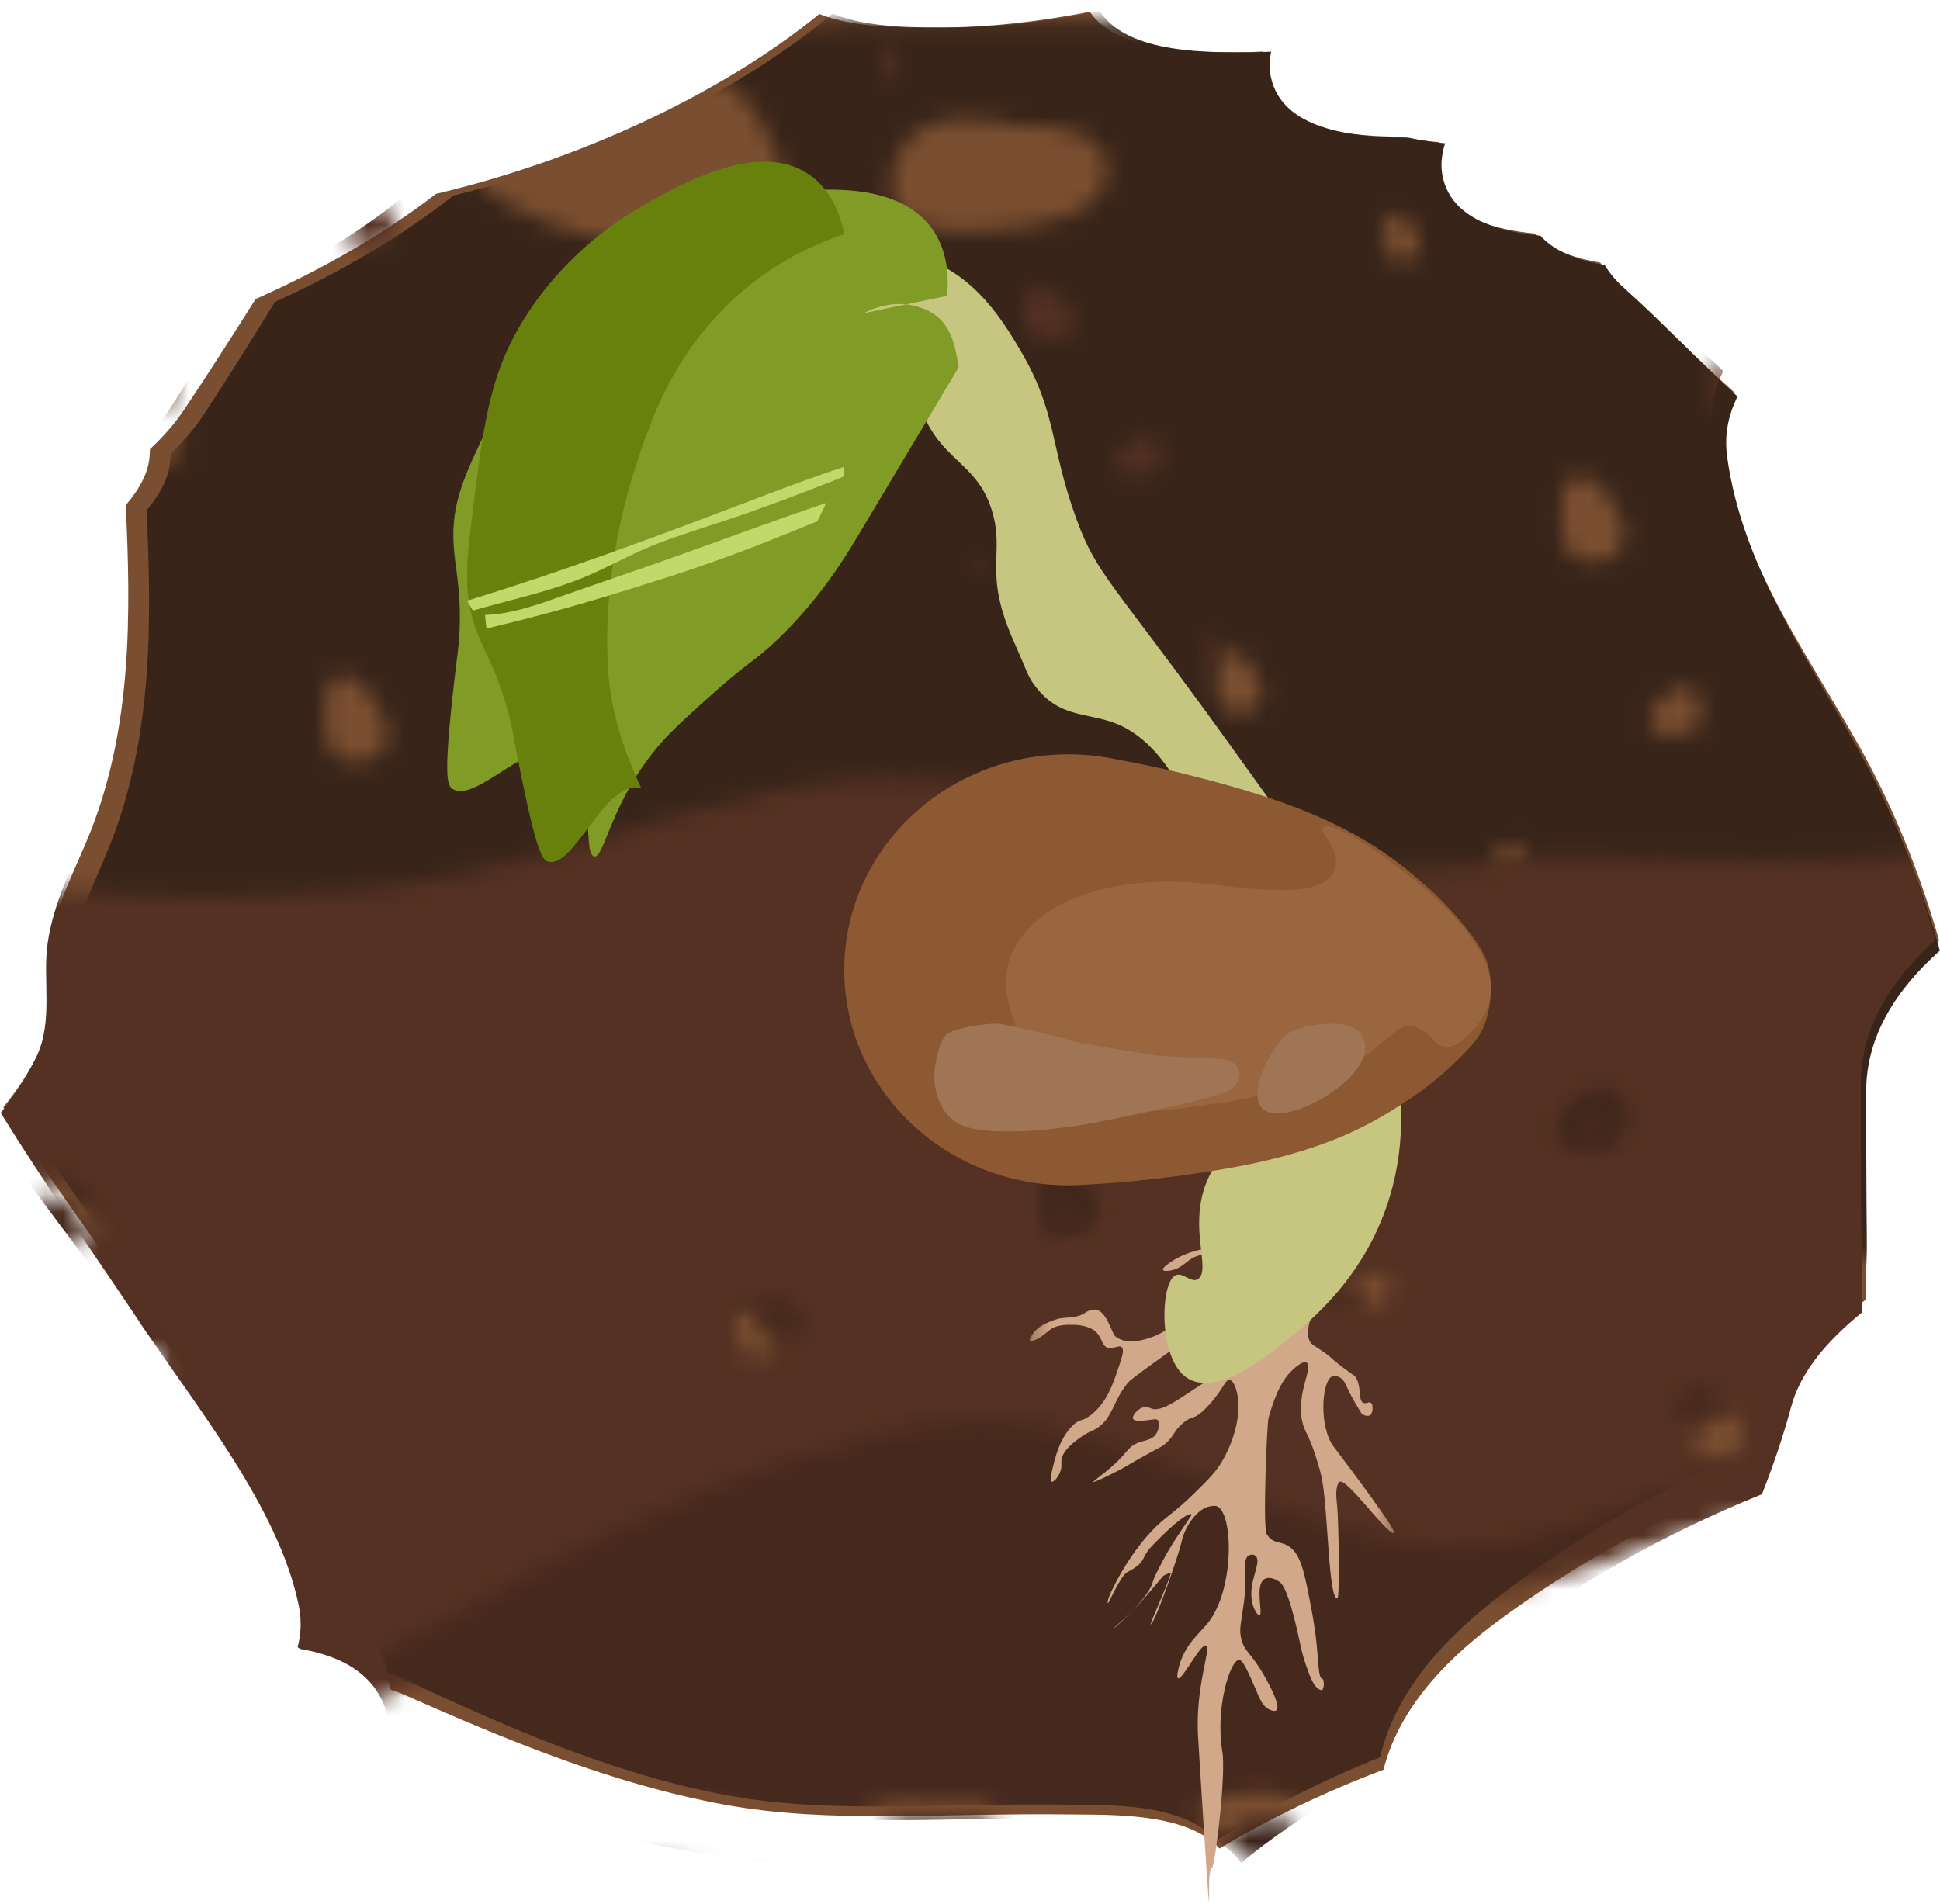 <svg xmlns="http://www.w3.org/2000/svg" xmlns:xlink="http://www.w3.org/1999/xlink" width="108" height="106" viewBox="0 0 108 106">
    <defs>
        <path id="prefix__a" d="M79.518.2C73.308.453 67.102.822 60.9 1.254c-6.21.434-12.414.923-18.618 1.42-6.01.481-11.786 1.752-17.693 3.011-4.188.892-8.333 1.522-12.543 1.522-1.303 0-2.61-.06-3.928-.192-2.657-.265-5.296-.67-7.93-1.128v9.667c.213-.117.446-.22.689-.313 3.358-2.24 7-4.15 10.913-4.15.592 0 1.189.045 1.793.137 1.041.162 2.21.466 2.918 1.425.747 1.015.564 2.399.138 3.533-1.404 3.732-5.007 5.226-8.352 5.467-.375.028-.753.04-1.13.04-1.347 0-2.692-.167-4.02-.442-1-.207-2.103-.541-2.948-1.225V63.63c5.432-2.115 10.788-4.676 16.448-4.676 1.017 0 2.042.083 3.082.266 4.888.86 9.458 3.426 13.97 5.59 4.453 2.134 9.12 3.67 13.839 4.829 6.547 1.608 13.24 2.275 19.934 2.275 3.232 0 6.464-.155 9.68-.436 9.323-.812 17.837-5.074 26.938-7.085 2.295-.507 4.555-.74 6.813-.74 2.563 0 5.123.3 7.727.83 4.973 1.01 9.839 2.616 14.768 3.862 3.257.825 6.627 1.602 9.971 1.703.175.005.353.007.529.007 2.557 0 5.092-.549 7.64-.829.753-.021 1.505-.03 2.256-.03 2.387 0 4.772.088 7.151.16 1.002.03 2.002.053 3 .067V37.916c-.017 0-.035-.001-.052-.003-.428-.031-.751-.21-.899-.677-.16-.505-.21-1.08-.149-1.614.043-.362.15-.967.53-1.074.062-.016.125-.025.188-.025.131 0 .26.036.383.097V25.36c-.15-.09-.296-.183-.442-.28-1.178-.787-2.486-1.98-2.883-3.541-.642-2.526 1.542-4.305 3.325-5.314V2.27c-3.988.633-7.994 1.16-12.015 1.372-.9.048-1.794.07-2.682.07-4.717 0-9.29-.619-14.02-1.303-7.62-1.102-15.276-1.816-22.945-2.21M64.377 12.02c-1.296-.39-2.598-.84-3.808-1.503-.788-.432-1.644-.943-2.14-1.794-.165-.281.043-.648.23-.828 1.871-1.829 4.151-2.61 6.518-3.058 1.341-.682 2.798-1.179 4.206-1.422.47-.083.95-.145 1.423-.145.921 0 1.808.24 2.499 1.05 1.105 1.298 1.987 3.016 2.401 4.76.26 1.09.357 2.39-.49 3.182-.696.65-1.669.815-2.537.895-.443.04-.888.06-1.334.06-2.345 0-4.735-.527-6.968-1.197m18.714-.547c-1.42-.585-1.823-2.211-1.169-3.715.732-1.682 2.253-2.14 3.834-2.14 1.028 0 2.081.194 2.96.372 2.139 0 5.183.3 4.853 2.823-.167 1.27-1.377 1.912-2.338 2.256-1.23.44-2.528.632-3.813.712-.597.036-1.242.084-1.89.084-.845 0-1.692-.083-2.437-.392M30.289 6.378c.142 0 .284.009.425.03.352.05.41.461.264.772l-.026.05c.17.12.268.321.267.626-.001.61-.548 1.248-.894 1.642-.474.543-1.151.876-1.804 1.037-.482.121-1.03.2-1.583.2-.966 0-1.949-.244-2.633-.947-.29-.298-.037-.882.277-1.017.92-.39 1.83-.794 2.715-1.281.09-.05.17-.07.237-.07l.034.002c.83-.607 1.772-1.044 2.721-1.044m8.785 9.303c-1.907-2.071-1.473-4.935.592-6.633l.059-.041c.957-1.393 2.559-2.438 4.131-2.438.66 0 1.314.184 1.915.605 2.515 1.765 1.321 6.23-.33 8.215-.91 1.096-2.133 1.678-3.358 1.678-1.072 0-2.144-.447-3.01-1.386m99.12-9.09c.585 0 1.16.072 1.714.252 1.645.539 2.384 2.16 2.338 4.036-.107 4.144-2.65 7.975-6.322 8.807-.5.113-.998.166-1.492.166-3.028 0-5.858-2.033-7.522-4.935-.889-1.55-1.474-3.467-.839-5.267.494-1.398 1.598-2.32 2.874-2.65.647-.168 1.294-.231 1.94-.231 1.258 0 2.517.236 3.775.39 1.117-.272 2.341-.568 3.533-.568m19.415.148c.466-.045.927-.09 1.385-.09.775 0 1.54.128 2.29.6.863.543 1.206 1.59.699 2.589-.9 1.773-3.29 3.428-5.183 3.428-.096 0-.191-.006-.284-.015-1.771-.164-5.045-1.394-5.003-3.937.02-1.244.749-2.412 1.881-2.576.204-.03.407-.04.608-.04.451 0 .899.06 1.346.118.046-.016.092-.026.14-.026.014 0 .026 0 .038.002.228.026.455.036.683.036.469 0 .936-.044 1.4-.09M3.811 12.749c-.331-.024-.582-.162-.696-.524-.124-.392-.164-.836-.117-1.249.033-.283.117-.752.412-.833.048-.012.097-.02.146-.02.504 0 .963.69 1.17 1.127.119.248.255.587.177.878-.026.095-.07.162-.125.213-.145.324-.53.415-.842.415-.043 0-.086-.003-.125-.006m106.085.77c-.33-.026-.58-.164-.694-.526-.124-.392-.164-.838-.115-1.251.032-.281.115-.75.409-.831.05-.014.098-.02.147-.02.504 0 .964.69 1.17 1.125.119.25.255.589.178.88-.025.093-.07.161-.126.214-.146.323-.53.412-.844.412-.044 0-.084 0-.125-.004M78.5 25.048c-.453-.068-1.203-.238-1.332-.843-.249-1.151 1.003-2.242 1.769-2.706.318-.194.724-.41 1.112-.41.1 0 .199.014.293.046.15.051.261.144.342.26.59.34.692 1.313.654 1.986-.04.68-.26 1.192-.838 1.428-.457.185-.957.28-1.451.28-.185 0-.369-.015-.55-.04m-37.434-.388c-.33-.024-.582-.163-.695-.523-.123-.393-.163-.838-.115-1.25.032-.284.114-.752.41-.833.048-.014.098-.02.147-.02.503 0 .962.69 1.168 1.126.119.25.256.587.179.878-.026.094-.071.163-.127.213-.146.324-.53.414-.843.414-.044 0-.084-.001-.124-.005m-23.607.67c1.703-.748 3.552-1.469 5.383-1.646.23-.023.466-.036.7-.036 1.628 0 3.303.597 3.67 2.662.388 2.179-.416 4.54-1.321 6.427-1 2.086-2.273 3.917-4.102 5.125-2.798 1.849-6.24 2.858-9.48 2.858H12.2c-1.47-.01-3.068-.2-4.39-.993-.912-.547-2.012-1.45-2.145-2.714-.294-2.808 2.378-5.2 4.149-6.633.784-.635 1.633-1.29 2.525-1.883.043-.086.105-.169.194-.236.126-.097.254-.194.383-.288-.109-.558-.133-1.148-.068-1.704.06-.512.209-1.363.743-1.509.089-.024.178-.036.266-.036.717 0 1.383.769 1.82 1.482.583-.32 1.177-.611 1.78-.876m102.949 4.925c-.6-.046-1.054-.296-1.261-.952-.224-.71-.297-1.518-.209-2.265.06-.513.208-1.363.743-1.51.089-.023.176-.035.265-.035.915 0 1.749 1.25 2.122 2.041.215.453.464 1.066.32 1.592-.044.171-.125.294-.227.388-.265.587-.962.75-1.53.75-.077 0-.151-.004-.223-.01m-55.404 5.953c-.25-.036-.662-.13-.736-.464-.136-.635.556-1.236.978-1.492.174-.107.398-.227.612-.227.055 0 .11.009.162.027.083.028.144.079.189.143.324.186.382.724.36 1.095-.022.375-.143.658-.461.788-.252.102-.527.153-.799.153-.103 0-.206-.007-.305-.023m35.811 2.474c-.425-.034-.749-.212-.896-.678-.16-.506-.212-1.08-.15-1.612.042-.364.149-.969.53-1.075.063-.017.127-.024.188-.024.65 0 1.245.889 1.511 1.452.153.322.329.76.23 1.133-.034.122-.092.21-.165.275-.187.42-.684.534-1.087.534-.056 0-.11 0-.16-.005M51.573 41.4c-.6-.047-1.054-.297-1.262-.954-.224-.709-.296-1.515-.21-2.265.06-.511.208-1.36.743-1.51.09-.024.178-.035.266-.035.915 0 1.748 1.252 2.123 2.042.215.453.462 1.065.321 1.592-.046.17-.128.294-.228.387-.265.588-.963.75-1.532.75-.075 0-.15-.002-.222-.007m73.187-1.506c-.303-.046-.806-.159-.893-.566-.166-.773.676-1.506 1.189-1.816.213-.13.486-.276.746-.276.068 0 .133.01.196.03.101.036.174.097.229.175.396.229.466.881.438 1.333-.026.457-.172.8-.562.958-.304.126-.64.188-.971.188-.125 0-.25-.009-.372-.026m-38.009 6.874c-.322-.046-.856-.167-.948-.599-.176-.819.716-1.595 1.26-1.925.226-.137.516-.293.791-.293.072 0 .142.01.21.033.107.037.185.103.243.184.419.243.493.936.464 1.414-.028.485-.185.85-.596 1.018-.324.13-.68.198-1.032.198-.131 0-.263-.01-.392-.03m28.951.617c-.168-.027-.444-.089-.493-.312-.09-.427.371-.83.655-1.002.118-.073.27-.153.412-.153.037 0 .073.006.108.019l.126.094c.22.128.26.488.245.736-.016.253-.098.442-.31.53-.17.067-.356.102-.537.102-.07 0-.139-.005-.206-.014m-83.72 2.44c-.427-.034-.75-.211-.898-.678-.16-.504-.21-1.08-.149-1.613.043-.363.148-.969.53-1.074.062-.017.126-.024.188-.024.651 0 1.242.888 1.51 1.453.153.32.33.758.228 1.132-.032.122-.09.21-.161.277-.19.417-.686.534-1.09.534-.055 0-.108-.003-.158-.007m98.32 4.649c-.216-.033-.575-.114-.636-.403-.12-.55.479-1.071.844-1.293.152-.093.346-.196.532-.196.046 0 .095.006.14.022.07.025.123.069.163.123.28.164.332.629.312.95-.02.325-.124.57-.4.682-.217.089-.458.133-.693.133-.089 0-.177-.007-.261-.018"/>
        <path id="prefix__c" d="M.037 4.312v48.39c1.777-.727 3.573-1.4 5.446-1.87 1.957-.49 3.955-.699 5.959-.699 1.526 0 3.057.121 4.573.333 6.75.936 13.02 4.031 19.391 6.305 5.418 1.935 11.087 3.144 16.823 3.144.823 0 1.649-.024 2.475-.076 6.482-.402 12.258-2.863 17.889-5.984 6.381-3.54 12.91-6.843 19.869-9.035 3.21-1.011 6.613-1.87 9.984-1.936.104-.002.208-.003.313-.003 3.047 0 6.048.861 8.91 1.844 5.269 1.808 10.282 4.317 15.872 4.94.56.061 1.111.091 1.655.091 4.953 0 9.276-2.408 13.985-3.889 1.414-.444 2.81-.641 4.185-.641 4.358 0 8.509 1.973 12.306 4.317 6.855 4.232 12.848 10.208 20.263 13.344V8.322c-3.098-.667-6.212-1.036-9.395-1.036-.437 0-.872.006-1.31.02-4.594.148-9.151.79-13.725 1.223-3.032.287-6.05.391-9.079.391-1.469 0-2.939-.025-4.415-.063-2.102-.057-4.21-.126-6.315-.126-.665 0-1.33.006-1.994.023-2.251.221-4.489.658-6.748.658-.156 0-.312-.002-.466-.006-2.955-.082-5.93-.697-8.808-1.35-4.354-.992-8.65-2.266-13.043-3.069-2.3-.42-4.562-.656-6.826-.656-1.993 0-3.988.183-6.015.586-8.038 1.597-15.559 4.979-23.793 5.624-2.84.222-5.695.346-8.55.346-5.911 0-11.823-.53-17.606-1.806-4.168-.92-8.29-2.138-12.222-3.833C25.639 3.53 21.603 1.492 17.285.81 16.37.665 15.463.6 14.566.6c-5 0-9.73 2.03-14.528 3.712m163.628 11.329c-.293-.02-.514-.13-.617-.416-.108-.31-.142-.665-.1-.993.029-.224.1-.596.362-.66.044-.01.087-.017.129-.017.445 0 .851.548 1.034.895.104.198.226.468.158.698-.023.076-.064.128-.112.168-.129.258-.467.33-.743.33-.038 0-.076-.002-.111-.005m-65.643.882c-.291-.021-.512-.13-.613-.417-.11-.31-.145-.665-.103-.992.029-.225.103-.598.362-.662.043-.01.087-.016.13-.016.445 0 .852.55 1.033.895.105.198.225.467.158.697-.022.076-.064.13-.112.17-.13.257-.47.329-.746.329-.038 0-.075-.001-.109-.004m-55.702.61c-.293-.02-.514-.13-.615-.418-.109-.31-.143-.664-.103-.992.03-.224.102-.596.362-.66.044-.011.088-.017.13-.017.446 0 .851.548 1.034.895.106.198.225.467.157.697-.023.076-.062.13-.112.17-.129.256-.468.328-.743.328-.038 0-.076 0-.11-.004m93.61 7.662c-.398-.053-1.06-.187-1.174-.668-.219-.914.887-1.779 1.562-2.15.283-.153.642-.324.984-.324.088 0 .174.01.257.037.135.04.23.113.303.205.52.27.612 1.043.578 1.576-.037.541-.229.95-.741 1.136-.402.145-.843.22-1.278.22-.165 0-.33-.01-.49-.032M14.586 26.286c-.399-.054-1.06-.189-1.176-.67-.218-.914.89-1.778 1.564-2.149.28-.153.639-.325.982-.325.089 0 .175.011.258.038.133.04.23.114.303.205.52.27.612 1.044.578 1.577-.036.54-.232.947-.741 1.134-.402.147-.845.22-1.279.22-.164 0-.328-.01-.49-.03m158.36 2.643c-.53-.037-.93-.235-1.114-.755-.197-.564-.26-1.206-.184-1.8.052-.405.183-1.08.655-1.198.08-.02.157-.029.235-.029.808 0 1.545.994 1.876 1.623.19.358.406.846.283 1.263-.041.135-.113.234-.203.308-.232.466-.847.595-1.348.595-.068 0-.136-.002-.2-.007m-65.64.88c-.53-.035-.931-.234-1.115-.755-.199-.562-.261-1.206-.186-1.798.053-.407.184-1.08.658-1.198.079-.02.157-.03.234-.03.807 0 1.544.994 1.876 1.622.188.359.405.847.281 1.264-.039.136-.112.233-.2.308-.234.466-.848.595-1.348.595-.07 0-.137-.002-.2-.008M51.6 30.42c-.53-.037-.93-.235-1.114-.755-.197-.563-.26-1.206-.185-1.799.052-.406.184-1.081.656-1.198.079-.02.156-.03.234-.03.808 0 1.544.995 1.876 1.622.188.36.407.845.282 1.263-.04.137-.112.235-.2.309-.234.465-.848.594-1.349.594-.068 0-.137-.002-.2-.006m72.41 3.236c-.22-.03-.585-.105-.648-.37-.12-.504.49-.982.863-1.186.155-.084.353-.178.541-.178.049 0 .097.006.144.02.072.022.125.063.165.112.288.15.338.577.319.87-.02.299-.128.523-.409.626-.223.082-.466.124-.706.124-.09 0-.18-.007-.268-.018m31.63 1.961c-.377-.025-.662-.166-.794-.538-.14-.399-.185-.856-.13-1.279.037-.29.13-.77.466-.853.056-.014.112-.02.168-.02.573 0 1.099.707 1.334 1.154.133.254.29.601.202.9-.029.095-.081.165-.144.218-.167.332-.603.424-.96.424-.049 0-.097-.002-.143-.006m-152.973-.47c-.221-.03-.587-.106-.65-.37-.121-.504.49-.982.863-1.184.154-.086.353-.18.542-.18.048 0 .095.005.142.02.072.023.127.063.167.114.286.15.337.576.319.868-.02.3-.128.524-.41.626-.222.081-.465.123-.704.123-.092 0-.182-.006-.27-.018M90.003 36.5c-.38-.026-.664-.167-.795-.538-.14-.4-.186-.859-.132-1.28.038-.29.132-.77.468-.853.056-.015.112-.02.166-.02.575 0 1.099.706 1.335 1.153.134.256.29.603.202.9-.029.096-.081.167-.144.219-.167.332-.605.424-.96.424-.05 0-.097-.002-.14-.005m-55.706.61c-.376-.026-.662-.166-.792-.537-.14-.401-.186-.858-.132-1.281.037-.288.131-.77.467-.853.057-.015.112-.02.167-.02.575 0 1.1.707 1.336 1.153.133.257.29.603.2.9-.029.096-.08.168-.145.219-.164.333-.602.425-.958.425-.05 0-.097-.002-.143-.005m21.15.961c-.268-.035-.71-.125-.788-.448-.147-.614.595-1.195 1.048-1.442.189-.103.432-.22.661-.22.059 0 .117.008.173.026.088.026.154.076.202.139.35.18.412.7.388 1.056-.022.364-.155.637-.497.763-.269.097-.566.148-.858.148-.11 0-.22-.008-.328-.022m87.774 3.968c-.283-.039-.755-.135-.837-.476-.155-.65.633-1.267 1.112-1.53.2-.109.458-.232.701-.232.062 0 .124.008.182.026.096.03.165.081.216.148.371.192.436.742.41 1.122-.025.383-.163.676-.527.806-.285.106-.6.16-.911.16-.117 0-.233-.009-.346-.024M21.876 43.53c-.283-.037-.755-.133-.837-.474-.155-.65.63-1.268 1.112-1.53.2-.11.457-.232.7-.232.063 0 .125.008.184.026.095.03.164.082.215.147.37.192.435.743.412 1.122-.026.384-.164.675-.528.808-.287.104-.6.157-.91.157-.117 0-.233-.008-.348-.023m25.57.489c-.147-.02-.392-.07-.434-.249-.081-.337.328-.656.578-.794.104-.057.238-.122.363-.122.032 0 .066.005.096.015l.11.075c.196.1.229.387.216.584-.013.201-.086.352-.274.42-.149.056-.312.082-.473.082-.061 0-.122-.003-.181-.011m12.893 5.626c-.19-.025-.506-.087-.563-.319-.104-.437.425-.85.747-1.025.134-.075.307-.157.47-.157.043 0 .084.006.124.018.062.02.108.056.143.098.25.13.294.5.277.753-.017.26-.11.454-.354.543-.193.068-.404.105-.612.105-.078 0-.157-.006-.232-.016"/>
        <path id="prefix__e" d="M102.446.136c-3.37.068-6.775.944-9.984 1.976-6.96 2.236-13.488 5.607-19.87 9.22-5.63 3.185-11.406 5.696-17.888 6.106-.826.053-1.652.077-2.475.077-5.736 0-11.405-1.233-16.823-3.208-6.37-2.32-12.64-5.478-19.391-6.434-1.516-.216-3.047-.34-4.573-.34-2.004 0-4.002.214-5.96.715-1.872.48-3.668 1.165-5.445 1.907V32.94h5.694c.532-.776 1.437-1 2.376-1 .684 0 1.384.118 1.97.228 1.051 0 2.428.1 2.99.772h45.914l-.092-.056c-.782-.48-1.652-1.208-1.917-2.16-.46-1.653 1.247-2.782 2.463-3.37 1.598-.77 3.313-1.213 5.008-1.68.034-.01.067-.015.094-.015.023 0 .043.003.062.008.746-.226 1.542-.312 2.342-.312.413 0 .829.022 1.24.062.34-.036.681-.057 1.02-.057.312 0 .623.017.93.058.982.128 2.075.607 2.006 1.822-.043.733-.38 1.433-.76 2.039-.597.96-1.3 1.862-2.18 2.556-.538.426-1.123.796-1.737 1.105h12.222c.066-.056.133-.108.2-.157.814-.582 1.767-.938 2.719-1.185.605-.158 1.311-.353 1.975-.353.189 0 .376.016.553.052.936.195 1.178.856 1.063 1.643h17.25c-.981-.635-1.907-1.373-2.616-2.288-.89-1.154-1.171-2.907.217-3.814.69-.45 1.544-.626 2.337-.736 1.057-.15 2.125-.194 3.19-.194.47 0 .938.008 1.404.023.056-.126.16-.234.293-.257.37-.066.74-.136 1.11-.206.956-.177 2.118-.438 3.233-.438.922 0 1.812.18 2.524.729 1.78 1.38 1.497 4.45.53 6.249-.175.329-.38.64-.603.932h29.62c.7-.842 1.611-1.555 2.422-2.168 1.362-1.025 2.926-2.051 4.6-2.404.264-.056.53-.087.788-.087 1.054 0 1.973.504 2.204 1.766.162.88.189 1.913.013 2.893h15.469c-.087-.07-.166-.148-.234-.235-.43-.543-.29-1.212.165-1.7.617-.662 1.49-1.116 2.417-1.327.033-.166.157-.33.33-.348.293-.031.589-.045.885-.045.688 0 1.379.079 2.047.224.754.164 1.731.469 2.045 1.289.274.717-.043 1.572-.62 2.017-.056.044-.114.085-.172.125h2.895V20.548c-7.415-3.2-13.408-9.298-20.263-13.617-3.797-2.391-7.948-4.405-12.306-4.405-1.375 0-2.771.201-4.185.655-4.709 1.51-9.032 3.968-13.985 3.968-.544 0-1.095-.03-1.655-.094-5.59-.635-10.603-3.195-15.871-5.04-2.863-1.003-5.864-1.882-8.91-1.882-.106 0-.21.001-.314.003zM6.108 16.912c-1.268-1.264-.98-3.01.394-4.047l.038-.026c.638-.85 1.703-1.488 2.749-1.488.44 0 .875.113 1.274.37 1.673 1.077.879 3.8-.218 5.012-.606.67-1.42 1.026-2.235 1.026-.713 0-1.427-.273-2.002-.847zm145.644-4.152c-.057-.23.151-.454.348-.507l.041-.01c.201-.187.517-.247.844-.247.401 0 .822.09 1.076.145.599.131 1.363.312 1.967.653l.219.095c.08.037.125.09.145.15.08.064.154.131.224.205.126.137.096.366-.03.496-.532.555-1.346.836-2.158.836-1.183 0-2.363-.596-2.676-1.816zm-16.908 5.285c-.579-.09-.632-.532-.686-1.042-.08-.77-.145-1.55-.151-2.324-.008-.691.324-1.279 1.065-1.372.096-.014.189-.02.282-.02.65 0 1.25.277 1.831.588 1.078.354 2.26.787 1.371 2.045-.446.631-1.092 1.13-1.738 1.52-.506.302-1.121.624-1.728.624-.082 0-.164-.006-.246-.02zm29.724 5.796c-2.86-.22-6.039-1.307-7.71-3.89-.09-.14 0-.318.077-.433 1.115-1.632 2.697-2.637 4.55-2.637.301 0 .609.026.922.08 1.163.201 2.262.618 3.338 1.104 1.033.12 2.067.214 3.088.414 1.446.284 2.994.713 4.027 1.877.133.15.088.351-.028.497-1.743 2.187-4.603 3.024-7.281 3.024-.331 0-.66-.012-.983-.036zm-24.934.677c-.845-.249-1.831-.685-2.31-1.504-.439-.751-.325-1.613.217-2.27.685-.833 1.64-1.44 2.58-1.916.499-.255 1.035-.511 1.588-.681.646-.412 1.356-.731 2.052-.955.425-.14.974-.272 1.503-.272.654 0 1.274.204 1.58.855.388.82.103 1.744-.289 2.507-.53 1.03-1.265 1.937-2.078 2.738-.645.635-1.405 1.319-2.27 1.596-.325.104-.668.148-1.015.148-.53 0-1.067-.103-1.558-.246zM18.747 22.46c-.86-.237-1.729-.513-2.533-.917-.524-.265-1.094-.576-1.423-1.095-.11-.172.028-.394.151-.504 1.247-1.117 2.764-1.595 4.338-1.868.893-.416 1.86-.717 2.797-.867.312-.051.633-.09.948-.09.612 0 1.202.148 1.66.642.736.793 1.324 1.84 1.601 2.903.173.666.235 1.46-.329 1.945-.461.395-1.109.496-1.687.547-.294.023-.588.035-.885.035-1.559 0-3.152-.321-4.638-.73zm50.514-1.085c-.992-.074-2.332-.282-3.09-1.027-.17-.166-.056-.443.102-.568.394-.313.86-.47 1.342-.561.826-.395 2.111-.771 3.115-.771 1.067 0 1.815.426 1.345 1.71-.36.982-1.466 1.233-2.404 1.233-.142 0-.28-.006-.41-.016zm47.929 2.09c-.537-.119-1.092-.273-1.59-.526-.139-.071-.364-.161-.442-.309l-.021-.045c-.16-.105-.314-.223-.457-.36-.176-.17-.04-.499.159-.62.047-.067.109-.124.176-.158.862-.424 1.974-.62 2.984-.62.252 0 .498.012.733.036.516.053 1.105.159 1.469.58.31.358.348.98.117 1.393-.354.63-1.022.813-1.714.813-.497 0-1.003-.094-1.414-.185zm-34.24 1.788c-.798-.348-1.955-.9-2.294-1.81-.344-.912.249-1.783 1.048-2.19.436-.221.918-.3 1.405-.3.583 0 1.178.114 1.722.23.58.124 1.152.29 1.718.477l.143-.039c.969.009 1.975.178 2.896.484.768.255 1.956.744 2.058 1.727.2 1.92-2.335 2.22-3.634 2.246-.12.002-.24.002-.36.002-1.572 0-3.253-.195-4.701-.827zm12.927-2.935c-.065-.19.115-.398.26-.48.739-.397 1.567-.515 2.417-.515.59 0 1.187.056 1.773.117l.116-.028c.365-.006.812-.052 1.257-.052.895 0 1.785.181 2.017 1.214.258 1.147-1.539 1.745-2.324 1.863-.38.057-.81.093-1.26.093-1.708 0-3.697-.506-4.256-2.212zm-53.822-.715c.391 0 .774.043 1.143.154 1.094.329 1.588 1.318 1.556 2.464-.071 2.527-1.764 4.864-4.206 5.371-.333.07-.665.102-.993.102-2.015 0-3.896-1.24-5.004-3.012-.59-.943-.98-2.114-.557-3.214.326-.852 1.062-1.414 1.91-1.615.43-.103.86-.142 1.291-.142.838 0 1.674.145 2.51.237.745-.165 1.56-.345 2.35-.345zm12.918.092c.31-.029.617-.056.92-.056.517 0 1.025.078 1.525.365.573.329.802.97.464 1.58-.599 1.084-2.188 2.091-3.448 2.091-.065 0-.127-.003-.189-.008-1.177-.1-3.355-.852-3.328-2.403.015-.759.499-1.472 1.252-1.572.135-.019.27-.026.403-.026.3 0 .6.037.897.076l.118-.016c.152.017.302.022.452.022.313 0 .625-.027.934-.053zm21.24 3.047c-.649-.153-2.438-.7-1.843-1.763.25-.445.719-.592 1.216-.592.23 0 .463.03.685.08l.115-.005c.17-.032.342-.049.515-.049.1 0 .203.007.303.017.125.013.19.078.214.166.516.158.934.48 1.05 1.059.173.887-.88 1.143-1.668 1.143-.23 0-.439-.023-.586-.056z"/>
        <path id="prefix__g" d="M1.986.606C1.128.938.492 1.65.86 2.398c.364.744 1.606 1.196 2.464 1.481 1.554.518 3.36.677 5.047.677.13 0 .259 0 .387-.002 1.394-.02 4.116-.266 3.902-1.838-.11-.804-1.386-1.205-2.21-1.414-.99-.25-2.07-.389-3.11-.395l-.153.031C6.58.785 5.967.65 5.343.548 4.759.452 4.121.358 3.495.358c-.523 0-1.041.065-1.51.247"/>
        <path id="prefix__i" d="M.273.57C.17.63.049.767.042.909v.027c0 .021.004.04.01.06.475 1.508 2.161 1.955 3.61 1.955.381 0 .747-.031 1.068-.081.666-.105 2.19-.634 1.97-1.647C6.505.308 5.75.148 4.99.148c-.377 0-.756.04-1.066.046l-.098.025C3.33.165 2.822.116 2.323.116 1.603.116.9.22.273.57"/>
        <path id="prefix__k" d="M10.25.834c-.406.066-.811.133-1.217.195-.147.022-.26.124-.322.243-.512-.014-1.025-.022-1.54-.022-1.17 0-2.34.042-3.5.184-.87.104-1.808.27-2.564.696-1.523.858-1.215 2.516-.238 3.607.778.866 1.793 1.564 2.87 2.164h12.747c.246-.275.47-.57.662-.881.491-.789.822-1.837.84-2.864V3.98c-.02-1.124-.427-2.204-1.422-2.87-.78-.52-1.757-.69-2.769-.69-1.223 0-2.498.247-3.548.415z"/>
        <path id="prefix__m" d="M.606.86C.558.89.514.943.48 1.004c-.142.113-.237.414-.113.572.101.126.21.234.323.33l.015.043c.056.136.215.218.313.284.353.234.746.375 1.126.484.29.083.65.17 1.001.17.49 0 .963-.168 1.213-.749.164-.38.137-.953-.083-1.283C4.02.468 3.602.37 3.236.322 3.07.3 2.896.288 2.718.288c-.715 0-1.502.18-2.112.572z"/>
        <path id="prefix__o" d="M.625.584c-.421.094-.538.635-.585.96-.068.476-.01.992.165 1.443.163.417.52.576.993.606.057.003.118.005.18.005.446 0 .994-.104 1.202-.477.079-.06.144-.138.179-.247.111-.336-.084-.725-.252-1.013C2.21 1.358 1.555.56.834.56c-.07 0-.139.008-.21.024"/>
        <path id="prefix__q" d="M1.067.236C.618.456-.117.973.028 1.52c.077.287.516.368.782.399.107.012.216.02.325.02.29 0 .584-.046.851-.133.339-.112.47-.355.492-.679.024-.317-.038-.78-.384-.941-.048-.056-.113-.1-.201-.124C1.838.047 1.78.04 1.722.04c-.227 0-.468.104-.655.196"/>
        <path id="prefix__s" d="M.421.206C.261.294 0 .501.051.72.079.838.235.869.33.88c.037.005.076.008.115.008C.548.888.652.87.748.836.869.79.915.694.923.564.932.436.91.25.786.185.769.165.746.147.716.137.696.131.674.128.653.128.573.128.487.169.421.206"/>
        <path id="prefix__u" d="M.72.09C.28.176.159.683.11.99c-.07.445-.012.929.172 1.351.17.392.543.541 1.036.567.06.005.121.006.186.006.465 0 1.035-.096 1.252-.447.083-.056.15-.129.187-.231.115-.314-.087-.68-.262-.95C2.373.814 1.688.066.938.066.868.067.794.074.721.09z"/>
        <path id="prefix__w" d="M.752.1C.336.177.22.63.174.902c-.068.396-.011.826.162 1.203.163.348.515.48.985.505.054.003.113.005.174.005.44 0 .982-.087 1.19-.399.078-.049.143-.115.177-.205.11-.28-.083-.606-.25-.847C2.32.744 1.672.081.96.081.89.08.823.086.752.1z"/>
        <path id="prefix__y" d="M.328.486C.199.55.162.924.148 1.149c-.02.328-.003.683.051.994.05.288.16.397.304.418.017.003.035.004.054.004.137 0 .305-.072.37-.33.023-.04.044-.094.055-.17.034-.23-.026-.5-.078-.698C.814 1.02.613.47.392.47.37.47.349.475.327.486z"/>
        <path id="prefix__A" d="M1.412.324C.93.66.142 1.44.297 2.264c.081.434.554.555.838.603.115.019.232.029.35.029.31 0 .625-.068.912-.2.366-.168.502-.536.53-1.024.024-.481-.042-1.178-.413-1.421-.053-.083-.12-.149-.216-.186-.06-.023-.121-.033-.184-.033-.244 0-.5.155-.702.292z"/>
        <path id="prefix__C" d="M1.195.272C.75.492.018 1.007.162 1.55c.076.285.515.365.777.397.105.013.213.02.322.02.289 0 .582-.044.847-.133.338-.109.466-.353.489-.673.024-.318-.036-.777-.38-.938C2.167.168 2.104.125 2.015.1 1.96.085 1.904.078 1.846.078c-.225 0-.465.103-.65.194"/>
        <path id="prefix__E" d="M.868.087C.54.19.002.43.108.682c.056.132.377.17.571.185.078.006.157.009.237.009.211 0 .425-.021.622-.062.247-.051.343-.164.36-.314.017-.147-.028-.36-.281-.435C1.58.04 1.535.019 1.47.007c-.04-.007-.083-.01-.126-.01-.166 0-.34.048-.477.09z"/>
        <path id="prefix__G" d="M1.369.598C.866.875.044 1.525.207 2.213c.085.361.577.462.874.503.119.015.24.023.362.023.323 0 .652-.055.951-.167.38-.139.524-.446.55-.852.026-.4-.042-.982-.429-1.185C2.462.465 2.39.41 2.291.38 2.23.36 2.165.352 2.1.352c-.254 0-.522.13-.73.246"/>
        <path id="prefix__I" d="M1.068.37C.62.699-.111 1.47.035 2.285c.075.429.513.549.776.596.106.019.214.028.322.028.29 0 .582-.065.848-.196.336-.168.465-.53.488-1.013.024-.474-.036-1.164-.381-1.405C2.04.214 1.976.149 1.889.111 1.833.09 1.777.08 1.718.08c-.226 0-.465.153-.65.291z"/>
        <path id="prefix__K" d="M.968.172C.639.354.102.78.208 1.228c.056.237.378.303.572.328.077.011.157.016.238.016.211 0 .426-.036.62-.108.248-.092.343-.292.36-.557.017-.263-.028-.642-.28-.775-.036-.046-.082-.08-.147-.1-.041-.014-.083-.02-.126-.02-.166 0-.342.085-.477.16"/>
        <path id="prefix__M" d="M.646.123c-.439.083-.56.57-.61.863-.072.43-.012.893.172 1.3.17.376.542.518 1.034.545.06.003.121.004.183.004.467 0 1.039-.093 1.256-.43.084-.053.151-.124.188-.221.116-.302-.087-.654-.264-.913C2.3.818 1.615.102.863.102.791.102.72.108.646.122z"/>
        <path id="prefix__O" d="M.465.113C.168.188.085.62.052.883c-.048.38-.008.792.117 1.155.115.333.366.46.7.485.038.002.079.004.122.004.315 0 .701-.083.847-.384.056-.047.102-.109.127-.196.079-.268-.06-.581-.177-.812C1.58.732 1.118.095.612.095.564.095.515.1.465.113z"/>
        <path id="prefix__Q" d="M.288.372c-.129.064-.165.437-.18.661-.02.329-.003.684.051.996.05.287.16.398.304.417.017.003.035.004.054.004.137 0 .306-.072.37-.328.024-.043.044-.096.054-.171.035-.232-.024-.501-.077-.7C.774.905.573.356.352.356.331.356.309.361.288.372"/>
        <path id="prefix__S" d="M1.195.539C.746.786.01 1.369.154 1.984c.078.324.517.413.783.45.107.015.216.02.325.02.289 0 .584-.049.851-.147.339-.126.469-.4.493-.764.023-.359-.038-.878-.385-1.06-.048-.062-.111-.111-.2-.138-.056-.018-.113-.026-.172-.026-.228 0-.467.117-.654.22z"/>
        <path id="prefix__U" d="M.485.61c-.16.157-.422.525-.37.914.027.205.184.262.279.285.037.009.076.014.114.014.104 0 .209-.033.303-.095.122-.08.168-.252.175-.483C.997 1.02.975.69.85.575.833.535.81.503.779.486.759.477.739.471.718.471.636.471.552.544.485.61z"/>
        <path id="prefix__W" d="M.575.174c-.124.069-.327.23-.286.4.02.089.142.113.215.123.03.005.059.007.09.007.08 0 .16-.015.235-.042.094-.035.129-.11.136-.21C.97.353.954.209.858.159L.803.12C.788.117.771.114.756.114c-.063 0-.13.032-.181.06z"/>
        <path id="prefix__Y" d="M.729.18C.396.266.303.745.266 1.036c-.054.422-.01.88.13 1.283.129.371.413.512.787.538.045.004.092.005.141.005.353 0 .786-.092.951-.425.062-.052.114-.122.141-.218.089-.298-.066-.647-.199-.902C1.983.869 1.465.159.895.159.84.159.785.167.729.18"/>
        <path id="prefix__aa" d="M0.32 0.167L20.618 0.167 20.618 52 0.32 52z"/>
    </defs>
    <g fill="none" fill-rule="evenodd">
        <path fill="#7A4E30" d="M155.953 57.364c-1.111-3.888-2.633-7.657-4.674-11.217-2.927-5.107-6.463-10.061-7.295-15.946-.179-1.256.074-2.353.58-3.343-2.173-1.923-4.171-4.04-6.365-5.955-.482-.42-.845-.847-1.111-1.281-1.429-.24-2.783-.706-3.619-1.618-2.244-.211-4.586-.844-5.338-2.713-.323-.802-.287-1.602-.03-2.375-.676-.058-1.364-.15-2.02-.302-2.664-.02-6.605-.28-7.625-2.815-.262-.65-.282-1.297-.148-1.931-.347.01-.703.039-1.044.039-2.28 0-6.989.14-8.592-2.252-2.923.57-5.797.879-8.495.879-1.624 0-4.473.066-6.562-.754-5.56 4.53-13.5 8.164-21.34 10.013-2.884 2.224-6.335 4.213-10.047 5.859-1.308 2.08-2.632 4.151-4.002 6.196-.519.772-1.156 1.486-1.872 2.156-.004.103-.017.202-.02.306-.034.96-.557 1.91-1.334 2.822.302 6.117.328 12.38-1.96 18.168-.83 2.1-1.907 3.985-2.244 6.244-.288 1.921.332 4.22-.638 6.115-.543 1.061-1.212 2.053-1.975 2.988 2.463 3.84 5.177 7.534 7.792 11.308 3.046 4.398 7.734 9.919 8.823 15.193.16.78.111 1.506-.074 2.191.047.033.104.057.149.091 2.457.4 4.336 1.476 4.875 3.646.208.08.426.142.63.233 5.792 2.555 11.64 5.008 17.935 6.169 5.878 1.086 12.228.452 19.263.548 2.168.03 6.503-.132 8.316 1.9 2.802-1.683 5.9-3.172 9.128-4.389.795-3.137 3.07-5.796 6.151-8.111 4.409-3.314 9.601-6.151 15.128-8.305.622-1.536 1.181-3.093 1.62-4.675.548-1.983 2.135-3.661 3.97-5.1-.072-4.076-.082-8.153-.082-12.226-.001-3.04 1.679-5.598 4.146-7.756" transform="translate(-48 -5)"/>
        <g transform="translate(-48 -5) translate(16 6)">
            <mask id="prefix__b" fill="#fff">
                <use xlink:href="#prefix__a"/>
            </mask>
            <path fill="#382419" d="M135.98 72.129c-.07-4.12-.09-8.241-.09-12.358-.001-3.073 1.66-5.66 4.102-7.843-1.1-3.932-2.605-7.743-4.623-11.344-2.896-5.165-6.392-10.174-7.215-16.125-.177-1.27.073-2.379.574-3.381-2.149-1.945-4.126-4.086-6.294-6.022-.477-.425-.835-.857-1.099-1.295-1.412-.243-2.752-.715-3.578-1.636-2.22-.215-4.535-.855-5.279-2.743-.32-.813-.283-1.62-.029-2.404-.669-.058-1.35-.15-1.999-.304-2.634-.021-6.53-.283-7.54-2.847-.259-.658-.279-1.312-.147-1.95-.342.009-.695.036-1.032.036-2.259 0-6.93.144-8.507-2.291-2.885.578-5.726.903-8.391.903-1.605 0-4.422.068-6.49-.763-5.496 4.582-13.349 8.257-21.1 10.126-2.854 2.25-6.267 4.26-9.938 5.925-1.292 2.104-2.601 4.2-3.956 6.267-.513.78-1.143 1.502-1.851 2.18-.005.104-.017.205-.02.309-.035.97-.551 1.932-1.32 2.855.3 6.185.324 12.519-1.938 18.372-.82 2.122-1.886 4.03-2.22 6.315-.283 1.942.329 4.267-.63 6.183-.538 1.073-1.199 2.076-1.954 3.022 2.437 3.882 5.12 7.62 7.705 11.436.581.857 1.222 1.757 1.886 2.688h89.868c.761-1.228 1.876-2.326 3.106-3.311" mask="url(#prefix__b)"/>
        </g>
        <g transform="translate(-48 -5) translate(0 44)">
            <mask id="prefix__d" fill="#fff">
                <use xlink:href="#prefix__c"/>
            </mask>
            <path fill="#543122" d="M155.738 13.34c-1.111-4.032-2.632-7.94-4.672-11.632-.721-1.307-1.48-2.604-2.226-3.907h-94c-.243 3.152-.81 6.262-1.947 9.25-.829 2.177-1.905 4.133-2.242 6.475-.288 1.992.332 4.376-.638 6.341-.543 1.1-1.21 2.13-1.974 3.098 2.461 3.982 5.173 7.813 7.787 11.727 3.044 4.56 7.729 10.285 8.817 15.754.16.808.111 1.562-.073 2.272.046.034.104.059.148.095 2.456.415 4.334 1.53 4.871 3.78.208.084.426.148.63.241 5.788 2.65 11.633 5.193 17.924 6.397 5.874 1.127 12.22.47 19.25.57 2.14.029 6.389-.138 8.242 1.885h.196c2.768-1.716 5.826-3.229 9.007-4.472.792-3.25 3.058-6.007 6.134-8.406 4.405-3.436 9.595-6.378 15.118-8.612.621-1.593 1.18-3.207 1.618-4.848.548-2.056 2.134-3.796 3.969-5.288-.073-4.227-.083-8.454-.083-12.678-.001-3.152 1.678-5.805 4.144-8.042" mask="url(#prefix__d)"/>
        </g>
        <g transform="translate(-48 -5) translate(0 84)">
            <mask id="prefix__f" fill="#fff">
                <use xlink:href="#prefix__e"/>
            </mask>
            <path fill="#46291D" d="M59.56-2.723C61.81.66 63.953 4.309 64.643 7.854c.16.824.11 1.592-.074 2.317.048.035.104.061.149.098 2.455.423 4.333 1.56 4.871 3.857.208.086.426.15.63.246 5.79 2.704 11.633 5.299 17.923 6.528 5.875 1.15 12.22.478 19.25.58 2.168.032 6.5-.14 8.312 2.01 2.799-1.78 5.894-3.356 9.122-4.643.794-3.32 3.067-6.134 6.146-8.584 4.406-3.506 9.594-6.509 15.119-8.788.527-1.38.996-2.78 1.394-4.198H59.56z" mask="url(#prefix__f)"/>
        </g>
        <g transform="translate(-48 -5) translate(79 108)">
            <mask id="prefix__h" fill="#fff">
                <use xlink:href="#prefix__g"/>
            </mask>
            <path fill="#392219" d="M8.899.315c2.188.327 4.44.467 6.758.524v-2.817H-1.168C2.099-1.013 5.436-.201 8.899.315" mask="url(#prefix__h)"/>
        </g>
        <g transform="translate(-48 -5) translate(97 106)">
            <mask id="prefix__j" fill="#fff">
                <use xlink:href="#prefix__i"/>
            </mask>
            <path fill="#392219" d="M9.078.251V-2.41H-2.316V.254C1.253.463 5.032.226 9.078.25" mask="url(#prefix__j)"/>
        </g>
        <g transform="translate(-48 -5) translate(100 110)">
            <mask id="prefix__l" fill="#fff">
                <use xlink:href="#prefix__k"/>
            </mask>
            <path fill="#392219" d="M14.985-2.28c.877.275 1.647.672 2.203 1.24.778-.426 1.577-.841 2.395-1.24h-4.598z" mask="url(#prefix__l)"/>
        </g>
        <g transform="translate(-48 -5) translate(116 106)">
            <mask id="prefix__n" fill="#fff">
                <use xlink:href="#prefix__m"/>
            </mask>
            <path fill="#392219" d="M-1.658-2.341v3.444c1.083.217 2.122.673 2.746 1.628C2.743 1.358 4.548.122 6.432-.939v-1.402h-8.09z" mask="url(#prefix__n)"/>
        </g>
        <g transform="translate(-48 -5) translate(50 71)">
            <mask id="prefix__p" fill="#fff">
                <use xlink:href="#prefix__o"/>
            </mask>
            <path fill="#46291D" d="M4.084 5.842h1.187v-7.525H-1.49C.292.86 2.2 3.339 4.084 5.842" mask="url(#prefix__p)"/>
        </g>
        <g transform="translate(-48 -5) translate(54 79)">
            <mask id="prefix__r" fill="#fff">
                <use xlink:href="#prefix__q"/>
            </mask>
            <path fill="#46291D" d="M1.185-1.09C2.388.527 3.847 2.313 5.238 4.182v-6.635H.163c.341.453.684.905 1.022 1.361" mask="url(#prefix__r)"/>
        </g>
        <g transform="translate(-48 -5) translate(59 91)">
            <mask id="prefix__t" fill="#fff">
                <use xlink:href="#prefix__s"/>
            </mask>
            <path fill="#46291D" d="M2.303.642v-1.917h-.775c.323.637.59 1.28.775 1.917" mask="url(#prefix__t)"/>
        </g>
        <g transform="translate(-48 -5) translate(106 71)">
            <mask id="prefix__v" fill="#fff">
                <use xlink:href="#prefix__u"/>
            </mask>
            <path fill="#46291D" d="M-2.502 5.018L5.559 5.018 5.559 -2.036 -2.502 -2.036z" mask="url(#prefix__v)"/>
        </g>
        <g transform="translate(-48 -5) translate(90 77)">
            <mask id="prefix__x" fill="#fff">
                <use xlink:href="#prefix__w"/>
            </mask>
            <path fill="#46291D" d="M-3.297 5.244L6.338 5.244 6.338 -2.549 -3.297 -2.549z" mask="url(#prefix__x)"/>
        </g>
        <g transform="translate(-48 -5) translate(97 59)">
            <mask id="prefix__z" fill="#fff">
                <use xlink:href="#prefix__y"/>
            </mask>
            <path fill="#46291D" d="M-1.238 5.37L2.369 5.37 2.369 -2.334 -1.238 -2.334z" mask="url(#prefix__z)"/>
        </g>
        <g transform="translate(-48 -5) translate(135 66)">
            <mask id="prefix__B" fill="#fff">
                <use xlink:href="#prefix__A"/>
            </mask>
            <path fill="#46291D" d="M-1.707 5.42L4.913 5.42 4.913 -2.493 -1.707 -2.493z" mask="url(#prefix__B)"/>
        </g>
        <g transform="translate(-48 -5) translate(141 82)">
            <mask id="prefix__D" fill="#fff">
                <use xlink:href="#prefix__C"/>
            </mask>
            <path fill="#46291D" d="M3.596 3.77C4.178 2.433 4.701 1.078 5.11-.3c.021-.071.052-.139.076-.209v-1.75h-7.623v6.563H2.13c.483-.19.978-.355 1.466-.534" mask="url(#prefix__D)"/>
        </g>
        <g transform="translate(-48 -5) translate(122 77)">
            <mask id="prefix__F" fill="#fff">
                <use xlink:href="#prefix__E"/>
            </mask>
            <path fill="#46291D" d="M-2.355 2.278L4.349 2.278 4.349 -1.405 -2.355 -1.405z" mask="url(#prefix__F)"/>
        </g>
        <g transform="translate(-48 -5) translate(67 16)">
            <mask id="prefix__H" fill="#fff">
                <use xlink:href="#prefix__G"/>
            </mask>
            <path fill="#543122" d="M3.235.125C1.712 1.355-.015 2.495-1.88 3.51v1.332h6.896V-.355c-.593.175-1.187.334-1.781.48" mask="url(#prefix__H)"/>
        </g>
        <g transform="translate(-48 -5) translate(75 35)">
            <mask id="prefix__J" fill="#fff">
                <use xlink:href="#prefix__I"/>
            </mask>
            <path fill="#543122" d="M-2.567 6.416L5.057 6.416 5.057 -3.428 -2.567 -3.428z" mask="url(#prefix__J)"/>
        </g>
        <g transform="translate(-48 -5) translate(56 26)">
            <mask id="prefix__L" fill="#fff">
                <use xlink:href="#prefix__K"/>
            </mask>
            <path fill="#543122" d="M1.48 1.727C1.024 2.44.463 3.1-.168 3.719c-.003.095-.015.187-.017.283-.001.021-.008.041-.01.064H4.45v-6.547h-.358C3.234-1.071 2.369.336 1.48 1.727" mask="url(#prefix__L)"/>
        </g>
        <g transform="translate(-48 -5) translate(105 21)">
            <mask id="prefix__N" fill="#fff">
                <use xlink:href="#prefix__M"/>
            </mask>
            <path fill="#543122" d="M-2.576 4.855L5.485 4.855 5.485 -1.918 -2.576 -1.918z" mask="url(#prefix__N)"/>
        </g>
        <g transform="translate(-48 -5) translate(86 27)">
            <mask id="prefix__P" fill="#fff">
                <use xlink:href="#prefix__O"/>
            </mask>
            <path fill="#543122" d="M-2.416 5.051L4.437 5.051 4.437 -2.431 -2.416 -2.431z" mask="url(#prefix__P)"/>
        </g>
        <g transform="translate(-48 -5) translate(97 7)">
            <mask id="prefix__R" fill="#fff">
                <use xlink:href="#prefix__Q"/>
            </mask>
            <path fill="#543122" d="M1.982-1.46c-.804 0-2.219.07-3.254-.787l-.006.01v7.493H2.33v-6.737c-.115.005-.232.02-.347.02" mask="url(#prefix__R)"/>
        </g>
        <g transform="translate(-48 -5) translate(110 29)">
            <mask id="prefix__T" fill="#fff">
                <use xlink:href="#prefix__S"/>
            </mask>
            <path fill="#543122" d="M-2.619 5.26L5.364 5.26 5.364 -2.486 -2.619 -2.486z" mask="url(#prefix__T)"/>
        </g>
        <g transform="translate(-48 -5) translate(115 40)">
            <mask id="prefix__V" fill="#fff">
                <use xlink:href="#prefix__U"/>
            </mask>
            <path fill="#543122" d="M-1.269 4.316L2.366 4.316 2.366 -2.022 -1.269 -2.022z" mask="url(#prefix__V)"/>
        </g>
        <g transform="translate(-48 -5) translate(102 36)">
            <mask id="prefix__X" fill="#fff">
                <use xlink:href="#prefix__W"/>
            </mask>
            <path fill="#543122" d="M-1.095 2.106L2.343 2.106 2.343 -1.288 -1.095 -1.288z" mask="url(#prefix__X)"/>
        </g>
        <g transform="translate(-48 -5) translate(143 25)">
            <mask id="prefix__Z" fill="#fff">
                <use xlink:href="#prefix__Y"/>
            </mask>
            <path fill="#543122" d="M.352 4.138C.175 2.83.426 1.688.93.658-.219-.409-1.323-1.527-2.427-2.645h-.084v8.312H.623c-.106-.504-.202-1.01-.27-1.529" mask="url(#prefix__Z)"/>
        </g>
        <g transform="translate(-48 -5) translate(105 59)">
            <mask id="prefix__ab" fill="#fff">
                <use xlink:href="#prefix__aa"/>
            </mask>
            <path fill="#D2A88A" d="M14.237 9.782c-.175 3.167-.145 5.185-.974 5.751-.28.19-.324-.026-1.404-.116 0 0-2.286-.227-3.858.977-.076.058-.278.213-.262.302.018.1.305.072.467.038.468-.094.75-.39.993-.566.747-.54 1.743-.397 2.341.194.229.227.412.408.411.682 0 .612-.911.92-3.033 2.34-.886.595-1.266.903-1.986 1.132-1.254.402-1.731-.013-1.872-.154-.244-.247.25.332.02.036-.332-.43-.6-2.04-1.702-1.284-.458.315-1.14.198-1.538.333-.572.194-1.278.446-1.517 1.17-.042.129.376.008.685-.225.27-.203.356-.288.444-.352.207-.153.57-.307 1.25-.273h.094c.277.005.978.057 1.328.517.23.301.215.51.412.682.33.29.784-.173.937.077.093.153.002.456-.057.644-.402 1.265-.755 2.376-1.686 3.1-.54.42-.563.156-.992.566-.751.717-1.01 1.84-1.162 2.495-.13.564-.072.63-.056.644.093.079.401-.212.525-.605.087-.277.012-.385.056-.643.026-.154.13-.57 1.048-1.21.57-.394.664-.328.993-.565.836-.602.816-1.456 1.63-2.457.144-.177.604-.51 1.516-1.17 1.236-.892 1.854-1.34 2.51-1.736 1.43-.866 1.352-.598 1.985-1.132.426-.36.725-.704.993-.565.293.151.409.809.355 1.325-.04.384-.2.943-1.105 1.852-.62.624-.768.585-2.51 1.737-1.075.71-1.927 1.326-2.452 1.092-.05-.022-.24-.115-.469-.039-.298.1-.562.455-.524.605.049.192.616.119.937.077.254-.032.393-.078.467.04.09.142.037.445-.056.643-.195.417-.59.427-.992.565-.737.254-.554.61-2.042 1.775-.183.143-.352.268-.501.4-.24.213 1.434-.597 1.962-.927.206-.129.468-.274.992-.566.83-.461.833-.433.993-.566.552-.455.501-.759 1.049-1.209.475-.39.512-.16.992-.565.242-.204.647-.612 1.049-1.209.253-.377.361-.615.524-.605.24.015.379.552.412.682.296 1.144-.158 2.704-.806 3.821-.36.62-.77 1.027-1.573 1.814-1.05 1.028-1.387 1.163-2.042 1.775-1.722 1.612-3.041 4.508-2.733 4.309.045-.03.709-1.52 1.042-1.693 1.13-.587.713-.752 1.373-1.45 1.375-1.45 2.131-1.915 2.222-1.762.026.045-1.03 1.454-1.604 2.564-.39.756-.484.923-.58 1.248-.26.875-2.107 2.537-2.142 2.498-.02-.023.75-.57 1.818-1.801.294-.34.929-1.098.929-1.098s.172-.11.387-.164c.01-.003.01-.004.013-.002.12.056-1.23 2.977-1.09 2.872.266-.198 1.53-3.796 1.702-4.587.202-.932.917-1.876 1.585-1.988.186-.032.327-.056.468.039.826.547.881 4.582-.563 6.432-.487.625-1.282 1.175-1.63 2.457-.022.086-.15.566-.056.643.216.177 1.28-2.005 1.574-1.814.283.187-.632 2.3-.45 5.147l.16 2.571c.188 3 .466 7.377.456 6.551-.016-1.185-.02-1.781.168-1.93.078-.06.272-1.34.42-2.769.15-1.432.252-3.013.143-3.664-.399-2.401.415-5.064.92-5.107.207-.017.412.443.823 1.364.293.658.424 1.144.823 1.364.04.022.364.2.469.04.213-.33-.655-1.817-.768-2.008-.73-1.24-1.097-1.269-1.236-2.046-.09-.507.016-.773.17-1.93.201-1.528-.086-2.319.225-2.574.14-.114.362-.11.468.039.278.393-.488 1.472-.226 2.573.1.418.321.73.413.683.175-.094-.224-1.483.168-1.93.228-.26.659-.132.936.077.122.091.374.32.791 1.918.102.386.212.851.333 1.415.076.356.163.781.355 1.325.257.728.445 1.237.823 1.365.197.065.215-.62.057-.644-.189-.03-.194-.914-.3-1.969 0 0-.018-.179-.057-.48-.049-.356-.126-.883-.241-1.488-.028-.147-.056-.287-.081-.423-.217-1.12-.377-1.869-.631-2.372-.114-.225-.247-.4-.412-.538-.532-.445-.946-.149-1.348-.76-.235-.358.013-6.176.095-6.471.443-1.602.882-2.192 1.162-2.496.1-.109.752-.804.992-.566.311.31-.599 1.674-.281 3.217.132.643.345.674.767 2.007.136.43.277.876.355 1.325.332 1.903.35 6.627.842 6.55.145-.023.064-4.476-.018-5.185-.04-.352-.117-1.013.112-1.287.329-.391 2.613 2.874 3.052 2.844.299-.02-3.171-4.572-3.35-4.813-.824-1.107-.677-3.538-.131-3.898.173-.115.373-.01.468.038.316.165.314.485.824 1.365.15.259.411.682.411.682s.317.179.469.039c.13-.12.165-.5.056-.644-.112-.15-.29.07-.468-.038-.269-.163-.087-.782-.356-1.326-.11-.223-.167-.171-.88-.72-.562-.434-.476-.427-.88-.721-.604-.441-.772-.439-.88-.721-.18-.474.053-1.11.113-1.287.633-1.849.207-5.49.844-9.65.857-5.591 2.945-7.612 2.192-8.889-.567-.964-2.32-.769-3.332.372-1.027 1.157-1.187 3.663-1.463 8.626" mask="url(#prefix__ab)"/>
        </g>
        <path fill="#C6C680" d="M90 25.215c.066.345.207.892.536 1.412.584.927 1.672 1.627 2.275 1.14.245-.197.265-.474.432-.86.578-1.326 2.035-1.955 2.945-1.956 1.643-.002 2.662 2.047 3.393 3.518 1.115 2.244 2.895 2.483 3.647 4.985.732 2.437-.527 3.371 1.218 7.281.748 1.677.74 1.856 1.118 2.378 1.462 2.02 3.118 1.469 4.889 2.317 4.584 2.193 6.359 12.06 5.55 15.503-.068.29-.25.941-.19 1.79.15 2.073 1.532 2.321 1.654 3.79.162 1.964-2.217 2.603-2.645 5.608-.28 1.959.46 3.592-.087 4.062-.404.348-.918-.453-1.354-.14-.764.547-.858 4.211.449 5.474 1.617 1.564 4.825-1.086 6.038-2.088 1.327-1.096 4.49-3.71 5.684-8.459 1.56-6.204-1.286-11.905-3.424-16.188-.732-1.465-2.374-3.754-5.629-8.274-6.713-9.32-7.43-9.462-8.589-12.651-1.483-4.08-1.048-5.874-3.118-9.372-.951-1.607-2.494-4.138-5.282-5.07-.785-.263-3.256-1.09-5.896.745-2.274 1.581-3.304 4.187-3.614 5.055" transform="translate(-48 -5)"/>
        <path fill="#809C27" d="M96.094 22.438c.291-.157 1.677-.865 3.224-.286.193.073.465.176.754.393.812.608 1.057 1.548 1.207 2.372l.095.524-2.882 4.826-1.281 2.145-1.602 2.681c-.584.96-1.988 3.27-4.277 5.47-1.383 1.33-1.621 1.21-4.07 3.433-1.203 1.091-1.805 1.637-2.356 2.252-2.908 3.243-3.254 6.626-3.843 6.434-.708-.23.238-4.969-1.529-5.898-1.828-.961-5.01 2.973-6.332 2.145-.296-.184-.497-.604-.022-5.04.266-2.476.383-2.853.414-4.076.054-2.177-.264-3.155-.341-4.505-.13-2.298.583-3.815 2.014-6.756 2.154-4.424 3.373-6.928 6.52-9.224 3.362-2.454 6.81-3.125 8.047-3.325 2.41-.39 7.032-1.138 9.463 1.072 1.59 1.445 1.52 3.498 1.415 4.398" transform="translate(-48 -5)"/>
        <path fill="#67810C" d="M81.84 42.066c-.234-4.681.743-9.326 2.465-13.679 1.87-4.727 5.414-8.597 10.669-10.34l.026-.018c-.174-.879-.719-2.828-2.567-3.655-2.827-1.263-6.737.982-8.776 2.152-1.046.6-3.929 2.381-6.208 5.807-2.133 3.205-2.481 5.963-3.096 10.833-.41 3.239-.598 4.901.198 7.015.469 1.241 1.043 2.052 1.64 4.114.335 1.158.34 1.551.836 3.964.888 4.322 1.193 4.649 1.511 4.724 1.427.336 3.107-4.42 5.026-4.127.05.007.094.03.142.044-.995-2.15-1.74-4.314-1.866-6.834" transform="translate(-48 -5)"/>
        <path fill="#BFDA6A" d="M74.379 38.981c1.944-.559 3.978-.992 5.843-1.719 1.61-.628 2.967-1.482 4.613-2.085 1.715-.629 3.501-1.154 5.225-1.772 1.288-.462 2.578-.95 3.842-1.443.356-.14.729-.288 1.098-.445-.013-.174-.023-.35-.041-.517-1.517.508-3.013 1.054-4.493 1.62-4.586 1.75-9.152 3.47-13.882 5.011-.858.28-1.72.551-2.584.818.11.194.22.376.33.551l.049-.019M86.113 35.806c-2.202.797-4.424 1.533-6.632 2.312-1.443.51-2.943 1.074-4.481 1.123l.081.759.116-.029c1.132-.27 2.261-.556 3.387-.859 2.228-.6 4.43-1.283 6.626-1.99 2.151-.693 4.277-1.466 6.37-2.321.616-.253 1.27-.504 1.921-.773.181-.378.343-.712.499-1.028-2.641.898-5.263 1.856-7.887 2.806" transform="translate(-48 -5)"/>
        <path fill="#8D5932" d="M110.297 47.31c3.064.538 7.114 1.623 9.578 2.549 3.918 1.473 5.812 2.97 7.613 4.556 1.35 1.19 2.94 3.116 3.268 4.072.346 1.017.223 1.983.223 1.983s-.024.965-.49 1.938c-.388.813-2.289 2.618-3.788 3.63-1.998 1.35-4.079 2.597-8.163 3.57-2.567.612-6.73 1.182-9.84 1.335-.663.062-1.34.075-2.025.032-6.88-.43-12.094-6.14-11.646-12.753.447-6.614 6.386-11.627 13.266-11.196.686.043 1.355.14 2.004.284" transform="translate(-48 -5)"/>
        <path fill="#9A663F" d="M122.36 53.23c.186-.997-.866-1.809-.714-2.14.18-.389 1.903.536 3.456 1.671 1.699 1.243 6.607 4.832 5.812 7.988-.358 1.42-1.845 2.656-2.4 2.558-.245-.043-.436-.156-.436-.156-.266-.158-.32-.334-.56-.55-.117-.107-.303-.244-.586-.35-.097-.066-.246-.144-.434-.156-.334-.022-.591.178-.887.414-.623.499-.935.749-1.043.847-.434.394-.877.614-1.764 1.053-1.59.79-3.402 1.287-4.05 1.447-2.031.5-5.325.969-7.787 1.093-.525.05-1.299.07-1.603.027-1.122-.165-2.036-.25-3.373-.825-1.926-.83-.084-.52-.322-1.255-.265-.82-1.885-3.796-1.645-5.677.353-2.758 3.52-5.221 9.497-5.129 2.572.04 8.401 1.471 8.838-.86" transform="translate(-48 -5)"/>
        <path fill="#A07556" d="M100.001 64.785s-.089 1.92 1.327 2.756c1.416.834 5.634.352 7.675-.042 2.042-.395 6.525-1.356 7.245-1.696.72-.342.838-.931.704-1.238-.134-.306-.279-.464-.814-.572-.535-.108-3.401-.14-3.935-.247-.536-.108-4.143-.633-4.596-.81-.453-.177-3.2-.797-3.813-.91-.613-.113-2.336.152-2.978.485-.643.332-.815 2.274-.815 2.274M118.748 66.962c1.627.396 6.342-2.388 5.022-4.39-.646-.978-3.537-.54-4.256.111-.72.651-2.528 3.85-.766 4.279" transform="translate(-48 -5)"/>
    </g>
</svg>
